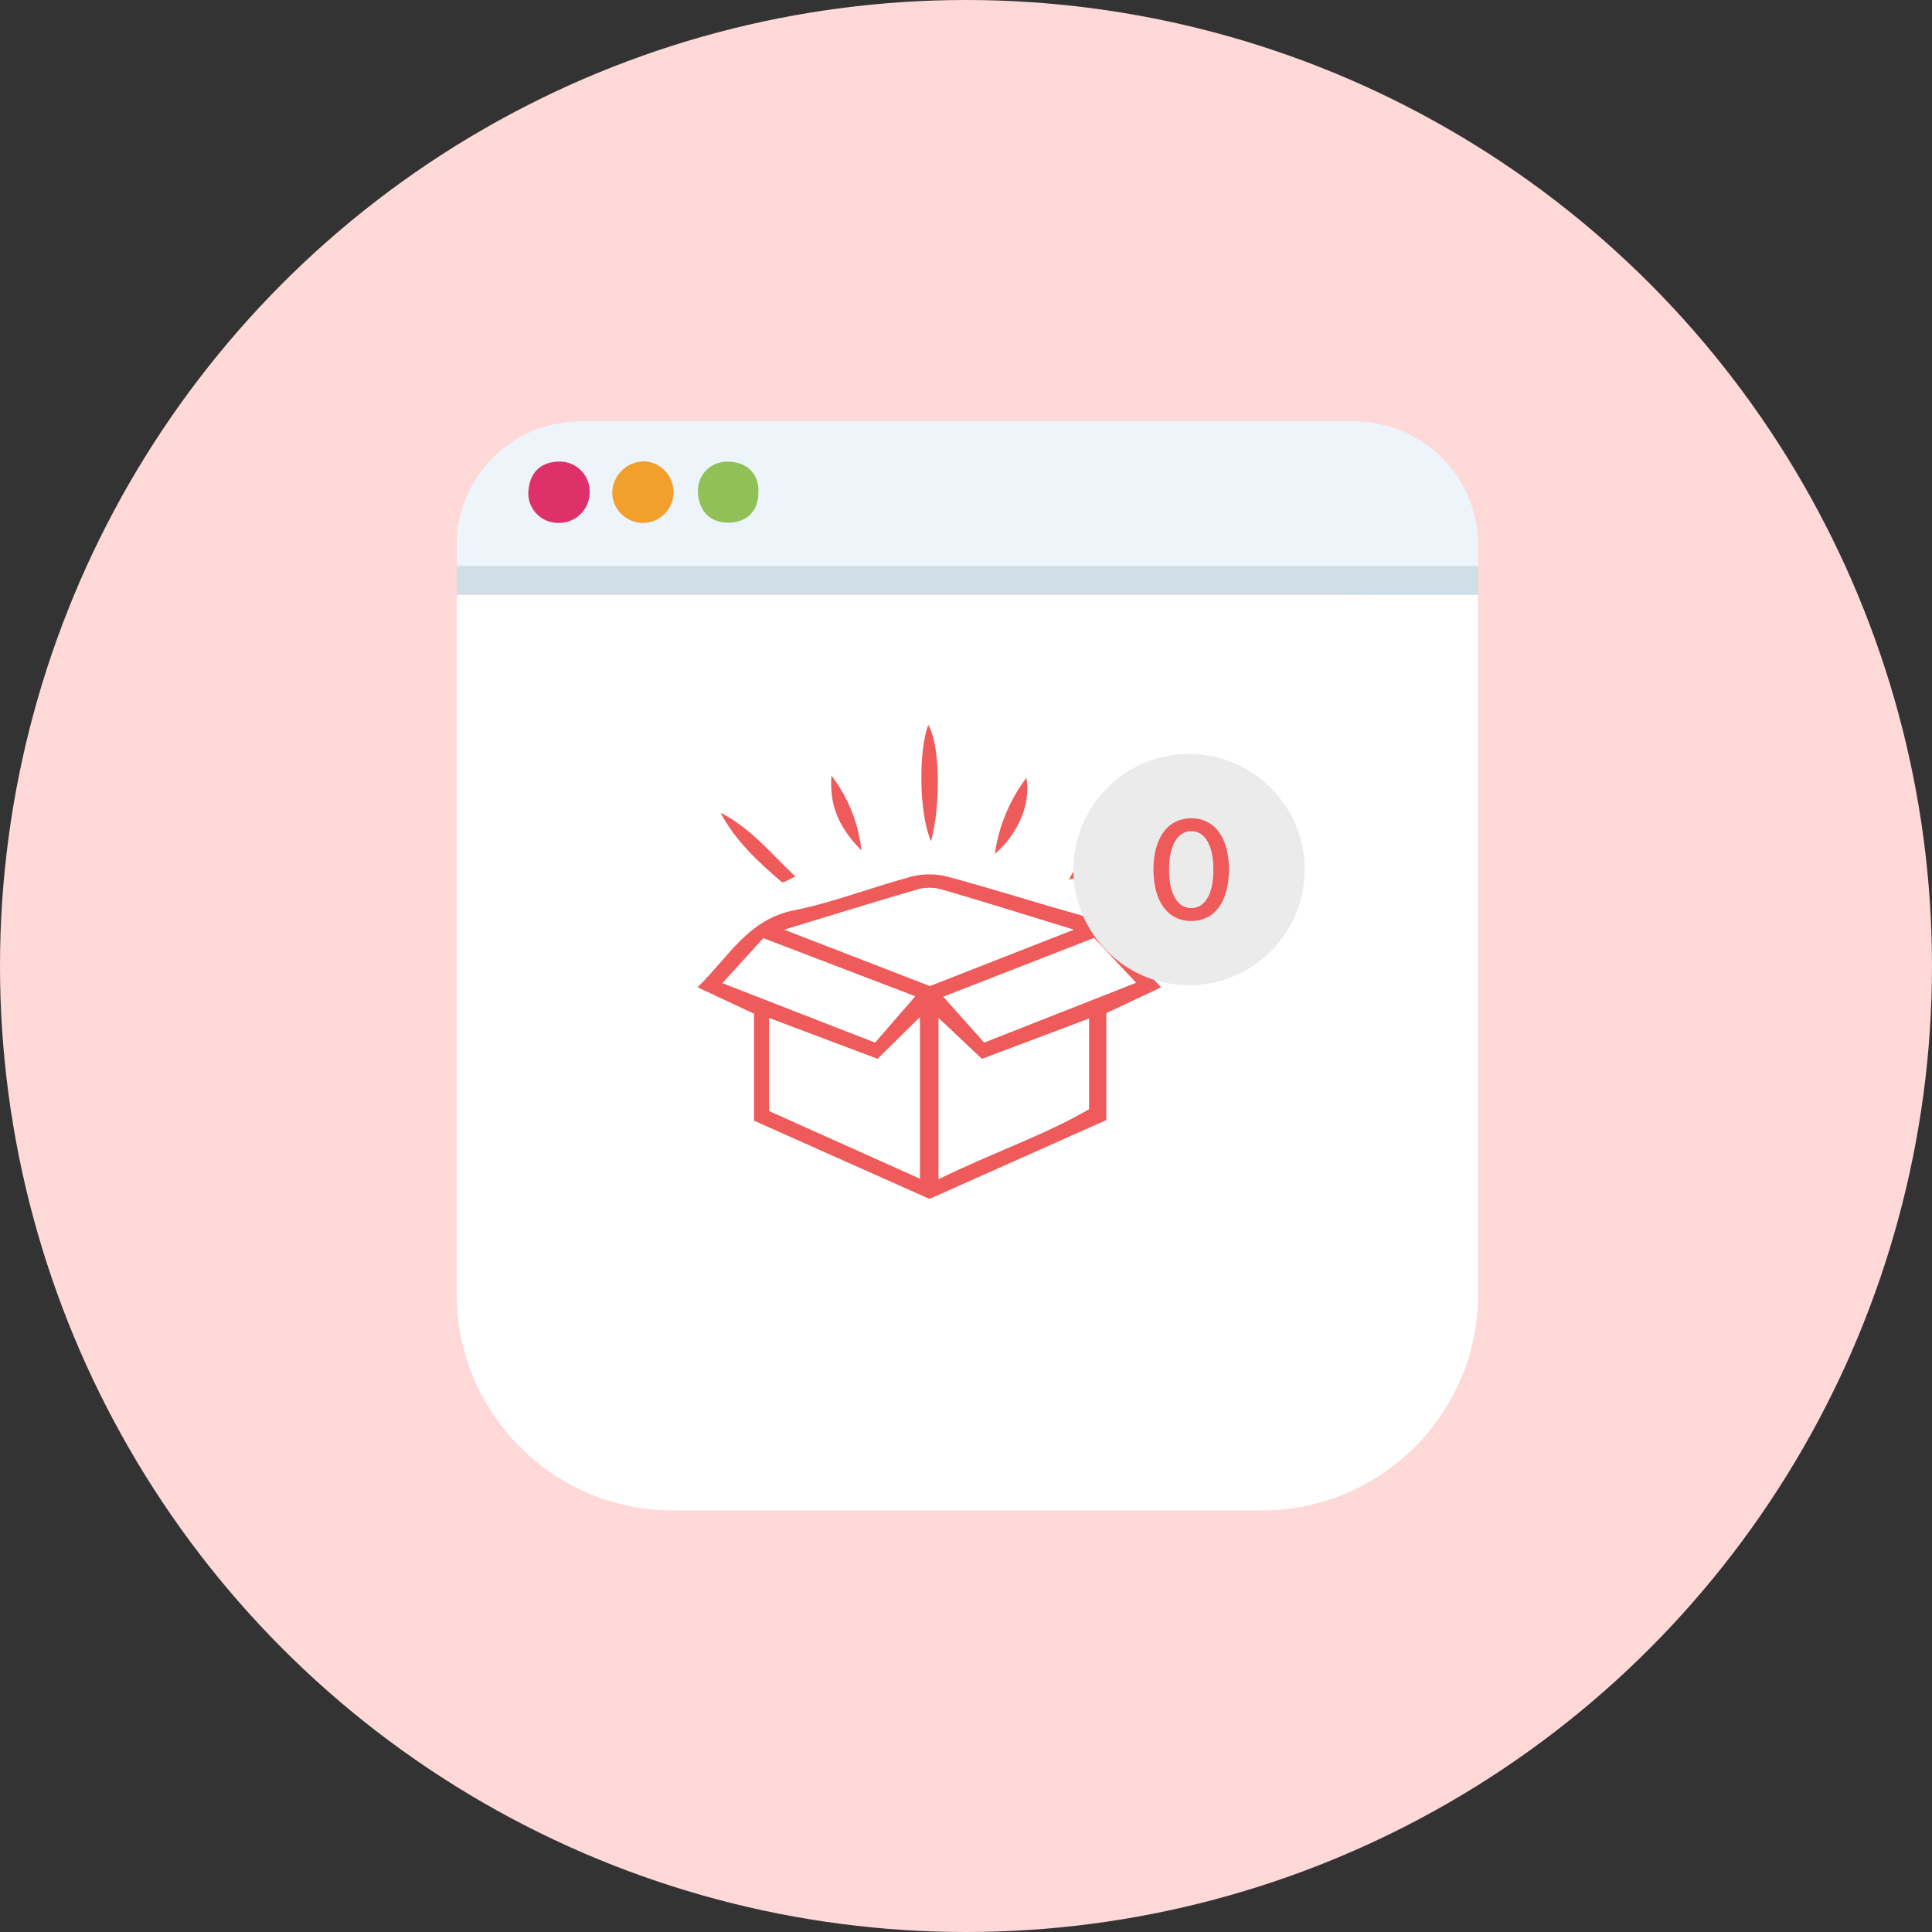 <svg width="250" height="250" viewBox="0 0 250 250" fill="none" xmlns="http://www.w3.org/2000/svg">
<rect x="0" y="0" width="250" height="250" fill="#333333" stroke="none"/>
<circle cx="125" cy="125" r="125" fill="#FFD8D8"/>
<path d="M59.091 70.543C59.091 61.706 66.254 54.543 75.091 54.543H175.271C184.108 54.543 191.271 61.706 191.271 70.543V73.247H59.091V70.543Z" fill="#EDF5FB"/>
<path d="M59.091 73.248H191.271V76.942C191.197 76.947 191.124 76.963 191.054 76.989C182.763 76.989 174.489 76.976 166.232 76.949C131.175 76.949 96.117 76.949 61.056 76.949C60.484 76.949 59.918 76.949 59.346 76.949C59.268 76.928 59.189 76.915 59.11 76.908L59.091 73.248Z" fill="#D0DEE8"/>
<path d="M72.065 67.658C71.546 67.642 71.037 67.52 70.567 67.3C70.097 67.08 69.677 66.767 69.332 66.38C68.987 65.993 68.724 65.539 68.559 65.047C68.394 64.556 68.331 64.035 68.374 63.518C68.586 60.95 70.138 59.74 72.42 59.721C72.953 59.72 73.48 59.829 73.969 60.04C74.458 60.251 74.898 60.561 75.262 60.95C75.626 61.339 75.906 61.799 76.084 62.301C76.262 62.803 76.335 63.336 76.299 63.868C76.277 64.397 76.15 64.917 75.924 65.396C75.698 65.876 75.378 66.305 74.984 66.659C74.589 67.012 74.127 67.283 73.626 67.454C73.124 67.626 72.594 67.696 72.065 67.658Z" fill="#DF3169"/>
<path d="M83.35 67.669C82.818 67.689 82.287 67.602 81.788 67.413C81.29 67.223 80.835 66.936 80.45 66.567C80.064 66.198 79.757 65.756 79.547 65.266C79.336 64.776 79.226 64.249 79.223 63.716C79.257 62.645 79.703 61.629 80.469 60.879C81.235 60.13 82.26 59.706 83.332 59.695C84.362 59.736 85.337 60.173 86.051 60.917C86.765 61.66 87.165 62.651 87.165 63.682C87.165 64.713 86.765 65.704 86.051 66.447C85.337 67.191 84.362 67.628 83.332 67.669H83.35Z" fill="#F29F2C"/>
<path d="M98.133 63.828C98.133 66.147 96.562 67.656 94.193 67.637C91.824 67.618 90.365 66.053 90.308 63.584C90.294 63.064 90.387 62.547 90.584 62.065C90.78 61.583 91.075 61.147 91.45 60.786C91.824 60.424 92.27 60.145 92.758 59.966C93.246 59.786 93.767 59.711 94.286 59.744C96.637 59.763 98.314 61.359 98.133 63.828Z" fill="#90C056"/>
<path d="M59.091 76.989H191.271V167.452C191.271 182.916 178.735 195.452 163.271 195.452H87.091C71.627 195.452 59.091 182.916 59.091 167.452V76.989Z" fill="white"/>
<path d="M143.157 144.937L120.272 155.139L97.571 145.016V131.171L90.265 127.755C94.323 123.803 96.788 118.953 102.782 117.791C107.914 116.753 112.852 114.79 117.931 113.434C119.45 113.047 121.041 113.047 122.56 113.434C128.062 114.896 133.493 116.638 138.976 118.179C141.404 118.765 143.569 120.135 145.138 122.078C146.581 123.9 148.245 125.546 150.243 127.764L143.157 131.1V144.937ZM119.022 152.498V131.637L113.556 137.024L99.534 131.743V143.731L119.022 152.498ZM121.46 152.577C128.44 149.145 135.191 146.874 140.913 143.52V131.813L127.058 137.033L121.46 131.752V152.577ZM101.515 120.3L120.325 127.571L138.906 120.291C132.621 118.364 127.217 116.656 121.768 115.08C120.789 114.807 119.754 114.807 118.776 115.08C113.327 116.665 107.949 118.355 101.515 120.3ZM93.496 127.21L113.23 134.894L118.415 128.917L98.786 121.409L93.496 127.21ZM127.358 134.894L146.986 127.166L141.573 121.383L122.076 128.979L127.358 134.894Z" fill="#EF5A5A"/>
<path d="M120.483 108.875C118.899 105.301 118.846 97.132 120.113 93.823C121.548 96.041 121.83 103.628 120.483 108.875Z" fill="#EF5A5A"/>
<path d="M93.24 105.169C97.052 107.096 99.657 110.309 102.923 113.425C102.042 113.786 101.347 114.305 101.162 114.138C98.143 111.55 95.186 108.848 93.24 105.169Z" fill="#EF5A5A"/>
<path d="M147.682 104.651C145.763 108.85 140.939 113.383 138.343 113.814C139.637 110.953 143.712 106.834 147.682 104.651Z" fill="#EF5A5A"/>
<path d="M111.47 110.045C108.45 106.991 107.324 104.139 107.588 100.363C109.743 103.175 111.086 106.524 111.47 110.045Z" fill="#EF5A5A"/>
<path d="M128.731 110.505C129.231 106.928 130.637 103.538 132.815 100.656C133.414 103.957 131.794 107.865 128.731 110.505Z" fill="#EF5A5A"/>
<path d="M119.023 152.498L99.535 143.775V131.751L113.556 137.032L119.023 131.645V152.498Z" fill="white"/>
<path d="M121.461 152.543V131.752L127.059 137.033L140.913 131.814V143.52C135.236 146.839 128.441 149.11 121.461 152.543Z" fill="white"/>
<path d="M101.515 120.3C107.914 118.354 113.328 116.664 118.776 115.098C119.755 114.825 120.79 114.825 121.769 115.098C127.217 116.673 132.622 118.381 138.907 120.309L120.325 127.588L101.515 120.3Z" fill="white"/>
<path d="M93.496 127.213L98.777 121.421L118.405 128.929L113.23 134.897L93.496 127.213Z" fill="white"/>
<path d="M127.358 134.891L122.076 128.976L141.573 121.38L146.986 127.163L127.358 134.891Z" fill="white"/>
<circle cx="153.861" cy="112.524" r="14.964" fill="#EBEBEB"/>
<path d="M154.149 119.174C151.077 119.174 149.257 116.6 149.257 112.516C149.257 108.459 151.095 105.884 154.149 105.884C157.212 105.884 159.023 108.45 159.023 112.507C159.023 116.591 157.221 119.174 154.149 119.174ZM154.149 117.505C155.978 117.505 157.017 115.614 157.017 112.516C157.017 109.462 155.96 107.553 154.149 107.553C152.338 107.553 151.273 109.471 151.273 112.516C151.273 115.605 152.32 117.505 154.149 117.505Z" fill="#EF5A5A"/>
</svg>

